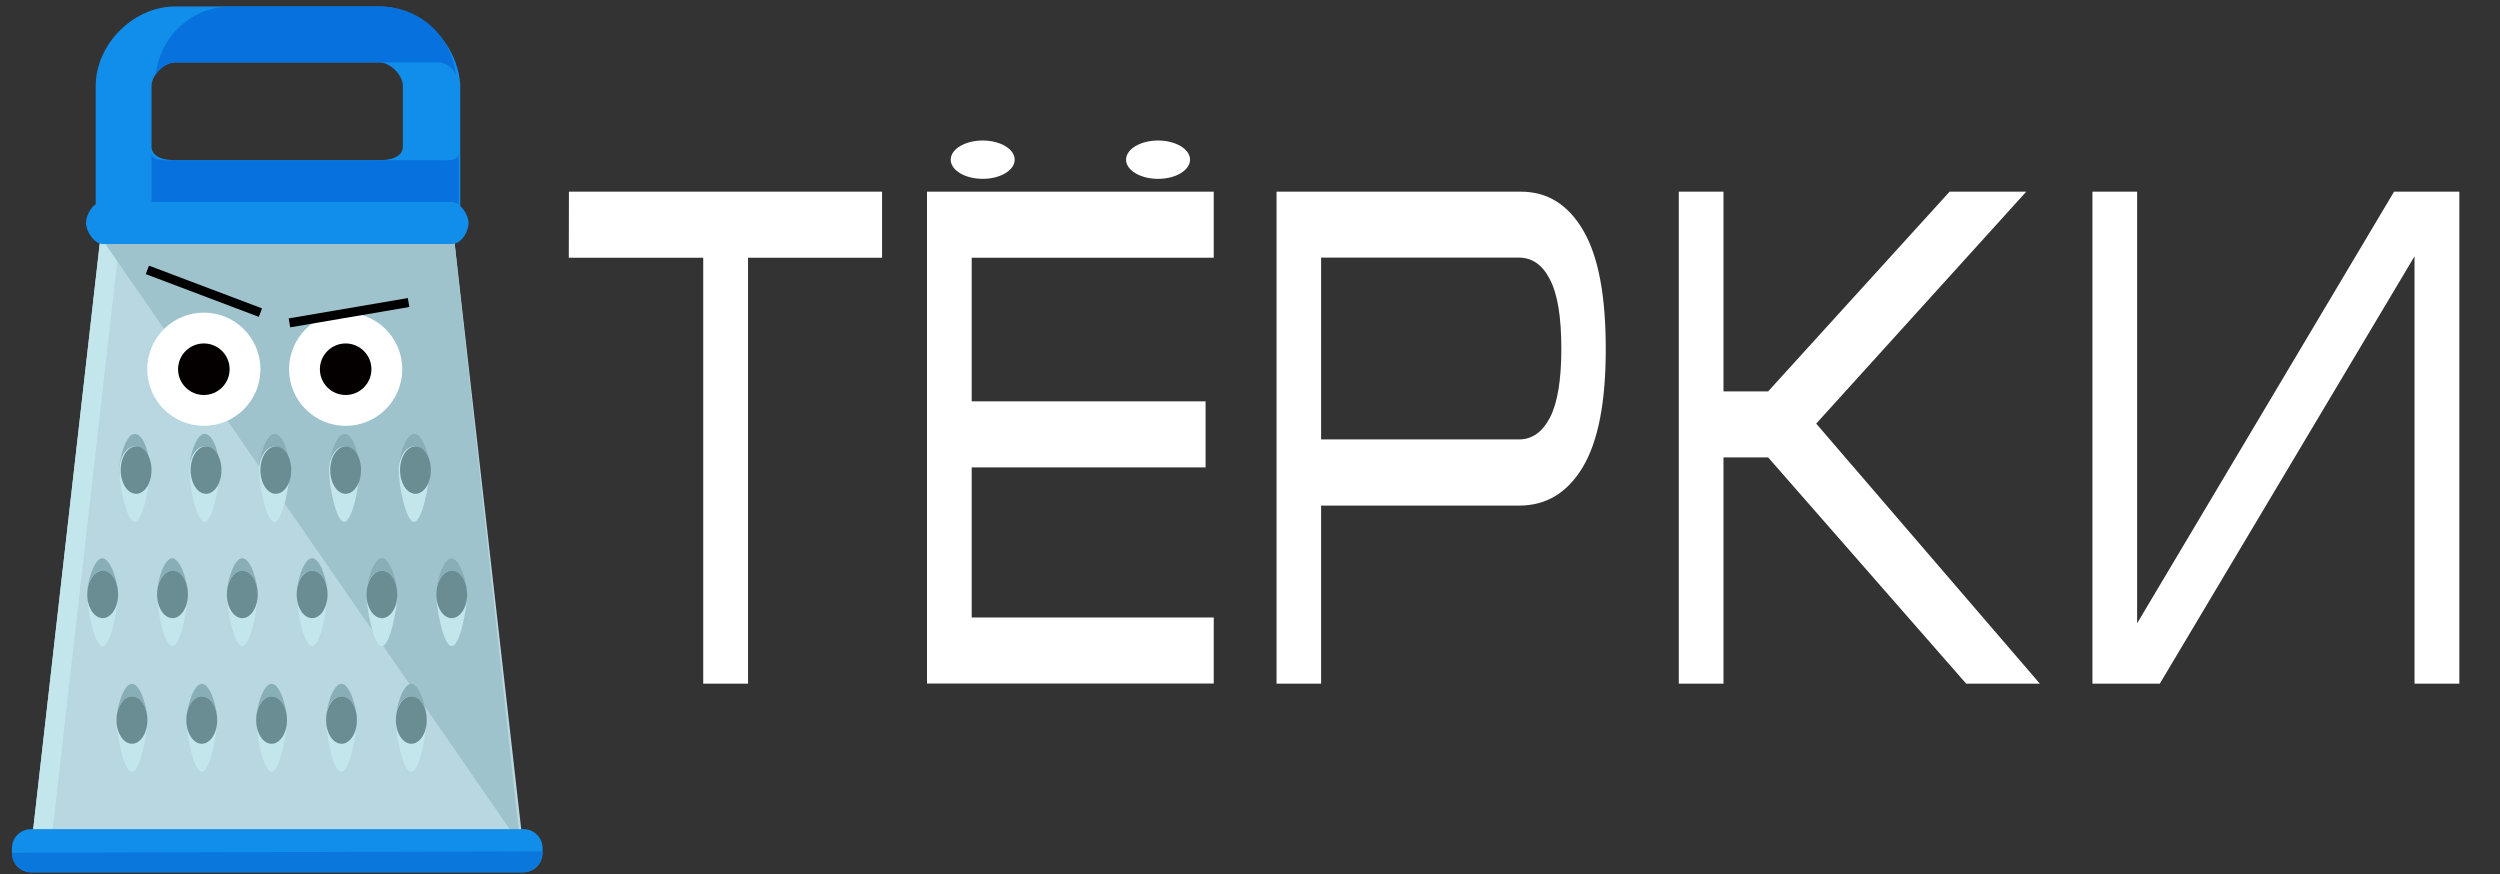 <?xml version="1.0" encoding="utf-8"?>
<!-- Generator: Adobe Illustrator 19.2.1, SVG Export Plug-In . SVG Version: 6.00 Build 0)  -->
<svg version="1.1" id="Layer_1" xmlns="http://www.w3.org/2000/svg" xmlns:xlink="http://www.w3.org/1999/xlink" x="0px" y="0px"
	 viewBox="0 0 1930.4 675" style="enable-background:new 0 0 1930.4 675;" xml:space="preserve">
<rect x="0" y="0" width="1930.4" height="675" fill="#333333" stroke="none"/>
<style type="text/css">
	.st0{fill:#B8D7E0;}
	.st1{fill:#C3E6ED;}
	.st2{fill:#9FC3CC;}
	.st3{fill:#118DEA;}
	.st4{fill:#0977DB;}
	.st5{fill:#0772DD;}
	.st6{fill:#88AEB7;}
	.st7{fill:#698D93;}
	.st8{fill:#FFFFFF;}
	.st9{fill:#050000;}
	.st10{fill:none;stroke:#000000;stroke-width:7;stroke-miterlimit:10;}
</style>
<g>
	<polygon class="st0" points="403.8,652 24.3,652 78.2,177.6 349.9,177.6 	"/>
	<polygon class="st1" points="78.2,177.6 24.3,652 39.4,652 93.3,177.6 	"/>
	<polyline class="st2" points="73.9,177.6 349.9,177.6 401.7,652 	"/>
	<path class="st3" d="M418.9,658.5c0,8.6-6.5,15.1-15.1,15.1H24.3c-8.6,0-15.1-6.5-15.1-15.1v-3.2c0-8.6,6.5-15.1,15.1-15.1h379.6
		c8.6,0,15.1,6.5,15.1,15.1L418.9,658.5L418.9,658.5z"/>
	<path class="st4" d="M418.9,657.4L418.9,657.4c0,8.6-6.5,16.2-15.1,16.2H24.3c-8.6,0-15.1-7.5-15.1-15.1l0,0"/>
	<path class="st3" d="M292.8,48.2c8.6,0,18.3,9.7,18.3,18.3v46.4c0,8.6-9.7,10.8-18.3,10.8H135.3c-8.6,0-18.3-2.2-18.3-10.8V66.5
		c0-8.6,9.7-18.3,18.3-18.3h154.2 M292.8,5H135.3C103,5,73.9,34.1,73.9,66.5V156c0,32.3,29.1,10.8,61.5,10.8h158.5
		c32.3,0,61.5,21.6,61.5-10.8V66.5C354.2,34.1,325.1,5,292.8,5L292.8,5z"/>
	<g>
		<path class="st5" d="M120.2,57.9c3.2-5.4,8.6-9.7,15.1-9.7h44.2h114.3h44.2c6.5,0,11.9,4.3,14,9.7C348.8,27.7,324,5,292.8,5H178.5
			C148.3,5,123.5,27.7,120.2,57.9z"/>
		<path class="st5" d="M348.8,170c2.2-3.2,5.4-5.4,5.4-14v-37.7c0,6.5-9.7,5.4-17.3,5.4h-44.2H178.5h-44.2c-6.5,0-17.3,1.1-17.3-5.4
			V156c0,7.5,3.2,10.8,6.5,14c3.2,0,8.6-3.2,11.9-3.2h44.2h114.3h44.2C340.2,166.8,345.6,168.9,348.8,170z"/>
	</g>
	<path class="st3" d="M361.8,172.2c0,6.5-5.4,16.2-12.9,16.2H79.3c-6.5,0-12.9-9.7-12.9-16.2l0,0c0-6.5,5.4-16.2,12.9-16.2h269.6
		C355.3,156,361.8,165.7,361.8,172.2L361.8,172.2z"/>
	<path class="st6" d="M115.9,363c0,9.7-5.4,18.3-11.9,18.3c-6.5,0-11.9-8.6-11.9-18.3s5.4-28,11.9-28
		C111.6,335,115.9,353.3,115.9,363z"/>
	<path class="st1" d="M115.9,363c0,9.7-5.4,39.9-11.9,39.9c-6.5,0-11.9-29.1-11.9-39.9c0-9.7,5.4-18.3,11.9-18.3
		C111.6,344.7,115.9,353.3,115.9,363z"/>
	<ellipse class="st7" cx="105.1" cy="363" rx="11.9" ry="18.3"/>
	<path class="st6" d="M169.8,363c0,9.7-5.4,18.3-11.9,18.3s-11.9-8.6-11.9-18.3s5.4-28,11.9-28C165.5,335,169.8,353.3,169.8,363z"/>
	<path class="st1" d="M169.8,363c0,9.7-5.4,39.9-11.9,39.9s-11.9-29.1-11.9-39.9c0-9.7,5.4-18.3,11.9-18.3
		C165.5,344.7,169.8,353.3,169.8,363z"/>
	<ellipse class="st7" cx="159.1" cy="363" rx="11.9" ry="18.3"/>
	<path class="st6" d="M223.8,363c0,9.7-5.4,18.3-11.9,18.3c-6.5,0-11.9-8.6-11.9-18.3s5.4-28,11.9-28
		C219.4,335,223.8,353.3,223.8,363z"/>
	<path class="st1" d="M223.8,363c0,9.7-5.4,39.9-11.9,39.9c-6.5,0-11.9-29.1-11.9-39.9c0-9.7,5.4-18.3,11.9-18.3
		C219.4,344.7,223.8,353.3,223.8,363z"/>
	<ellipse class="st7" cx="213" cy="363" rx="11.9" ry="18.3"/>
	<path class="st6" d="M277.7,363c0,9.7-5.4,18.3-11.9,18.3S254,372.7,254,363s5.4-28,11.9-28C273.4,335,277.7,353.3,277.7,363z"/>
	<path class="st1" d="M277.7,363c0,9.7-5.4,39.9-11.9,39.9S254,373.8,254,363c0-9.7,5.4-18.3,11.9-18.3
		C273.4,344.7,277.7,353.3,277.7,363z"/>
	<ellipse class="st7" cx="266.9" cy="363" rx="11.9" ry="18.3"/>
	<path class="st6" d="M331.6,363c0,9.7-5.4,18.3-11.9,18.3s-11.9-8.6-11.9-18.3s5.4-28,11.9-28C327.3,335,331.6,353.3,331.6,363z"/>
	<path class="st1" d="M331.6,363c0,9.7-5.4,39.9-11.9,39.9s-11.9-29.1-11.9-39.9c0-9.7,5.4-18.3,11.9-18.3
		C327.3,344.7,331.6,353.3,331.6,363z"/>
	<ellipse class="st7" cx="320.8" cy="363" rx="11.9" ry="18.3"/>
	<path class="st6" d="M91.1,459c0,9.7-5.4,18.3-11.9,18.3s-11.9-8.6-11.9-18.3s5.4-28,11.9-28C85.7,432,91.1,449.3,91.1,459z"/>
	<path class="st1" d="M91.1,459c0,9.7-5.4,39.9-11.9,39.9S67.4,469.8,67.4,459s5.4-18.3,11.9-18.3C85.7,441.7,91.1,449.3,91.1,459z"
		/>
	<ellipse class="st7" cx="79.3" cy="459" rx="11.9" ry="18.3"/>
	<path class="st6" d="M145,459c0,9.7-5.4,18.3-11.9,18.3s-11.9-8.6-11.9-18.3s5.4-28,11.9-28C139.7,432,145,449.3,145,459z"/>
	<path class="st1" d="M145,459c0,9.7-5.4,39.9-11.9,39.9s-11.9-29.1-11.9-39.9s5.4-18.3,11.9-18.3C139.7,441.7,145,449.3,145,459z"
		/>
	<ellipse class="st7" cx="133.2" cy="459" rx="11.9" ry="18.3"/>
	<path class="st6" d="M199,459c0,9.7-5.4,18.3-11.9,18.3c-6.5,0-11.9-8.6-11.9-18.3s5.4-28,11.9-28C193.6,431,199,449.3,199,459z"/>
	<path class="st1" d="M199,459c0,9.7-5.4,39.9-11.9,39.9c-6.5,0-11.9-29.1-11.9-39.9s5.4-18.3,11.9-18.3
		C193.6,440.7,199,449.3,199,459z"/>
	<ellipse class="st7" cx="187.1" cy="459" rx="11.9" ry="18.3"/>
	<path class="st6" d="M252.9,459c0,9.7-5.4,18.3-11.9,18.3s-11.9-8.6-11.9-18.3s5.4-28,11.9-28S252.9,449.3,252.9,459z"/>
	<path class="st1" d="M252.9,459c0,9.7-5.4,39.9-11.9,39.9s-11.9-29.1-11.9-39.9s5.4-18.3,11.9-18.3S252.9,449.3,252.9,459z"/>
	<ellipse class="st7" cx="241" cy="459" rx="11.9" ry="18.3"/>
	<path class="st6" d="M306.8,459c0,9.7-5.4,18.3-11.9,18.3c-6.5,0-11.9-8.6-11.9-18.3s5.4-28,11.9-28
		C301.4,431,306.8,449.3,306.8,459z"/>
	<path class="st1" d="M306.8,459c0,9.7-5.4,39.9-11.9,39.9c-6.5,0-11.9-29.1-11.9-39.9s5.4-18.3,11.9-18.3
		C301.4,440.7,306.8,449.3,306.8,459z"/>
	<ellipse class="st7" cx="294.9" cy="459" rx="11.9" ry="18.3"/>
	<path class="st6" d="M360.7,459c0,9.7-5.4,18.3-11.9,18.3c-6.5,0-11.9-8.6-11.9-18.3s5.4-28,11.9-28
		C355.3,432,360.7,449.3,360.7,459z"/>
	<path class="st1" d="M360.7,459c0,9.7-5.4,39.9-11.9,39.9c-6.5,0-11.9-29.1-11.9-39.9s5.4-18.3,11.9-18.3
		C355.3,441.7,360.7,449.3,360.7,459z"/>
	<ellipse class="st7" cx="348.8" cy="459" rx="11.9" ry="18.3"/>
	<path class="st6" d="M113.8,556c0,9.7-5.4,18.3-11.9,18.3c-6.5,0-11.9-8.6-11.9-18.3s5.4-28,11.9-28
		C108.4,528,113.8,546.3,113.8,556z"/>
	<path class="st1" d="M113.8,556c0,9.7-5.4,39.9-11.9,39.9c-6.5,0-11.9-29.1-11.9-39.9c0-10.8,5.4-18.3,11.9-18.3
		C108.4,537.7,113.8,546.3,113.8,556z"/>
	<ellipse class="st7" cx="101.9" cy="556" rx="11.9" ry="18.3"/>
	<path class="st6" d="M167.7,556c0,9.7-5.4,18.3-11.9,18.3S144,565.7,144,556s5.4-28,11.9-28S167.7,546.3,167.7,556z"/>
	<path class="st1" d="M167.7,556c0,9.7-5.4,39.9-11.9,39.9S144,566.8,144,556c0-10.8,5.4-18.3,11.9-18.3S167.7,546.3,167.7,556z"/>
	<ellipse class="st7" cx="155.8" cy="556" rx="11.9" ry="18.3"/>
	<path class="st6" d="M221.6,556c0,9.7-5.4,18.3-11.9,18.3s-11.9-8.6-11.9-18.3s5.4-28,11.9-28S221.6,546.3,221.6,556z"/>
	<path class="st1" d="M221.6,556c0,9.7-5.4,39.9-11.9,39.9s-11.9-29.1-11.9-39.9c0-10.8,5.4-18.3,11.9-18.3S221.6,546.3,221.6,556z"
		/>
	<ellipse class="st7" cx="209.7" cy="556" rx="11.9" ry="18.3"/>
	<path class="st6" d="M275.5,556c0,9.7-5.4,18.3-11.9,18.3s-11.9-8.6-11.9-18.3s5.4-28,11.9-28S275.5,546.3,275.5,556z"/>
	<path class="st1" d="M275.5,556c0,9.7-5.4,39.9-11.9,39.9s-11.9-29.1-11.9-39.9c0-10.8,5.4-18.3,11.9-18.3S275.5,546.3,275.5,556z"
		/>
	<ellipse class="st7" cx="263.7" cy="556" rx="11.9" ry="18.3"/>
	<path class="st6" d="M329.4,556c0,9.7-5.4,18.3-11.9,18.3s-11.9-8.6-11.9-18.3s5.4-28,11.9-28S329.4,546.3,329.4,556z"/>
	<path class="st1" d="M329.4,556c0,9.7-5.4,39.9-11.9,39.9s-11.9-29.1-11.9-39.9c0-10.8,5.4-18.3,11.9-18.3S329.4,546.3,329.4,556z"
		/>
	<ellipse class="st7" cx="317.6" cy="556" rx="11.9" ry="18.3"/>
	<circle class="st8" cx="157.4" cy="285.1" r="43.7"/>
	<circle class="st9" cx="157.4" cy="285.1" r="19.9"/>
	<circle class="st8" cx="266.9" cy="285.1" r="43.7"/>
	<circle class="st9" cx="266.9" cy="285.1" r="19.9"/>
	<line class="st10" x1="113.8" y1="208.4" x2="201.1" y2="241.4"/>
	<line class="st10" x1="223.5" y1="249.3" x2="315.5" y2="233.6"/>
</g>
<g>
	<path class="st8" d="M439.3,148h241.8v51H577.6v328.9H543V199H439.2L439.3,148L439.3,148z"/>
	<path class="st8" d="M715.8,148h221.4v51H750.3v110.9h180.6v51H750.3v115.9h186.9v51H715.8V148z"/>
	<path class="st8" d="M985.7,527.9V148h188.7c20.5,0,36.5,10,48.2,30.1s17.3,50.5,17.3,91.4s-5.8,71.2-17.7,91.1
		s-28.2,29.8-49.2,29.8h-152.9v137.5H985.7z M1020.2,339.3h152.9c9.8,0,17.8-5.6,23.7-16.8c5.8-11.2,8.8-28.9,8.8-53.1
		c0-24.2-2.8-42-8.7-53.4c-5.7-11.4-13.8-17.1-24.2-17.1h-152.6V339.3z"/>
	<path class="st8" d="M1296.3,527.9V148h34.5v154.2h34.5L1505.4,148h59.2l-162.2,179.1l172.7,200.8h-56.9l-152.9-174.7h-34.5v174.7
		L1296.3,527.9L1296.3,527.9z"/>
	<path class="st8" d="M1898.9,527.9h-34.5v-330l-196.7,330h-52V148h34.5v333.3L1848.6,148h50.4V527.9z"/>
</g>
<ellipse class="st8" cx="758.8" cy="123.3" rx="24.7" ry="14.8"/>
<ellipse class="st8" cx="894.2" cy="123.3" rx="24.7" ry="14.8"/>
</svg>
